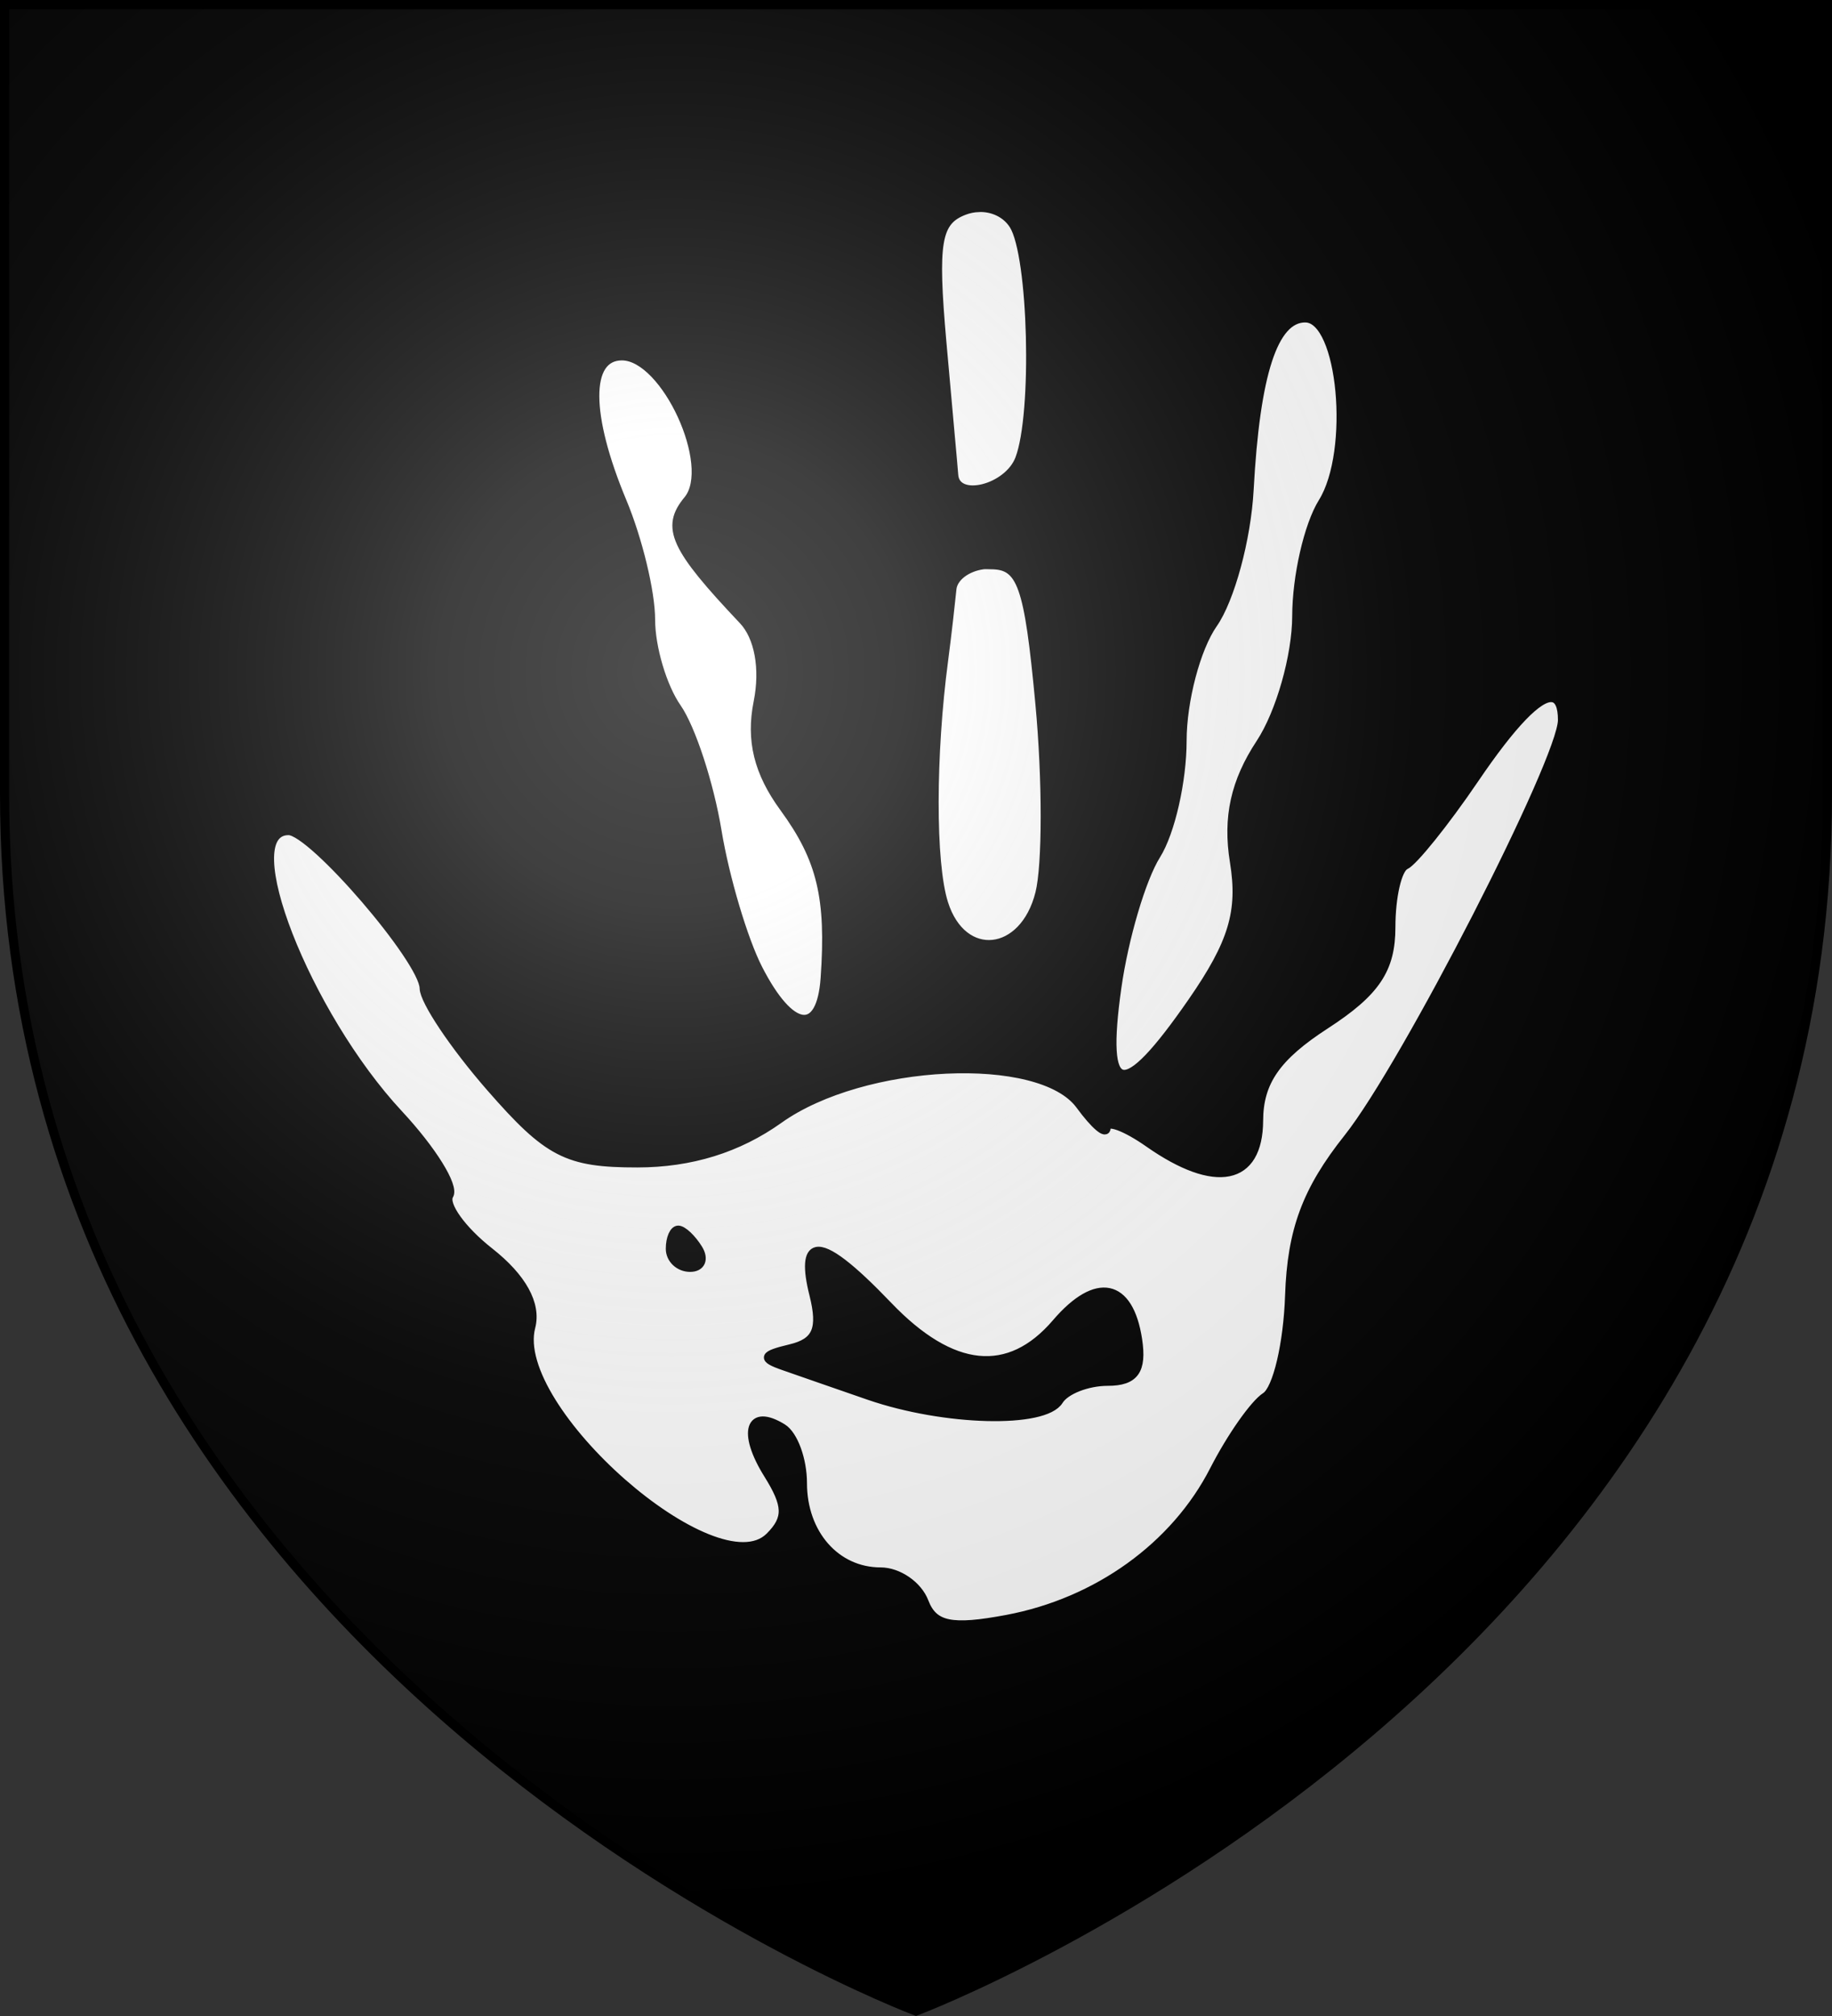 <?xml version="1.0" encoding="UTF-8" standalone="no"?>
<svg xmlns:dc="http://purl.org/dc/elements/1.1/" xmlns:cc="http://creativecommons.org/ns#" xmlns:rdf="http://www.w3.org/1999/02/22-rdf-syntax-ns#" xmlns:svg="http://www.w3.org/2000/svg" xmlns="http://www.w3.org/2000/svg" xmlns:xlink="http://www.w3.org/1999/xlink" xmlns:sodipodi="http://sodipodi.sourceforge.net/DTD/sodipodi-0.dtd" xmlns:inkscape="http://www.inkscape.org/namespaces/inkscape" width="600" height="660" viewBox="-300 -300 600 660" id="svg3765" version="1.1" inkscape:version="0.48.3.1 r9886" sodipodi:docname="Blason_Mordor.svg">
  <rect x="-300" y="-300" width="600" height="660" fill="#333333" stroke="none"/>
  <sodipodi:namedview pagecolor="#ffffff" bordercolor="#666666" borderopacity="1" objecttolerance="10" gridtolerance="10" guidetolerance="10" inkscape:pageopacity="0" inkscape:pageshadow="2" inkscape:window-width="902" inkscape:window-height="491" id="namedview3790" showgrid="false" inkscape:zoom="0.35757576" inkscape:cx="405.15764" inkscape:cy="384.1759" inkscape:window-x="-8" inkscape:window-y="-8" inkscape:window-maximized="1" inkscape:current-layer="layer3"/>
  <defs id="defs3767">
    <radialGradient id="Gradient1" gradientUnits="userSpaceOnUse" cx="-80" cy="-80" r="405">
      <stop style="stop-color:#fff;stop-opacity:0.31" offset="0" id="stop3770"/>
      <stop style="stop-color:#fff;stop-opacity:0.25" offset="0.19" id="stop3772"/>
      <stop style="stop-color:#6b6b6b;stop-opacity:0.125" offset="0.6" id="stop3774"/>
      <stop style="stop-color:#000;stop-opacity:0.125" offset="1" id="stop3776"/>
    </radialGradient>
    <clipPath id="shield_cut">
      <path id="shield" d="M-298.5,-298.5 h597 v258.5 C 298.5,246.2 0,358.39 0,358.39 0,358.39 -298.5,246.2 -298.5,-40z"/>
    </clipPath>
  </defs>
  <g id="layer4" inkscape:label="Fond écu" inkscape:groupmode="layer">
    <use xlink:href="#shield" fill="#e20909" id="use3781" style="fill:#000000"/>
  </g>
  <g id="layer3" inkscape:label="Meubles" inkscape:groupmode="layer">
    <path style="fill:#ffffff;stroke:#000000;stroke-width:2.723;stroke-miterlimit:4;stroke-opacity:1;stroke-dasharray:none" d="m 20.438,-231.94 c -1.545,0.072 -3.124,0.381 -4.663,0.971 -8.936,3.429 -10.077,10.149 -7.188,42.934 1.881,21.345 3.713,40.953 3.885,43.517 0.592,8.786 17.594,4.596 21.37,-5.245 5.658,-14.744 4.331,-66.636 -1.943,-76.544 -2.397,-3.785 -6.826,-5.85 -11.462,-5.634 z m 107.045,36.135 c -10.309,0 -16.213,18.173 -18.262,56.145 -0.876,16.227 -6.283,35.957 -11.851,43.906 -5.568,7.949 -10.102,25.235 -10.102,38.272 0,13.036 -3.79,29.922 -8.548,37.495 -4.758,7.573 -10.532,27.082 -12.822,43.323 -5.108,36.229 1.715,37.511 24.478,4.663 13.377,-19.303 16.431,-29.596 13.793,-45.848 -2.368,-14.592 0.272,-26.301 8.548,-38.855 6.521,-9.892 11.828,-28.632 11.851,-41.574 0.023,-12.942 3.832,-29.728 8.548,-37.3 10.427,-16.742 6.38,-60.225 -5.634,-60.225 z m -223.803,12.434 c -11.761,0 -11.661,19.222 0.194,47.597 5.129,12.275 9.325,29.581 9.325,38.66 0,9.079 3.848,22.008 8.548,28.752 4.7,6.744 10.668,25.022 13.211,40.409 2.543,15.386 8.593,35.669 13.405,45.071 10.599,20.71 20.42,22.12 21.759,3.108 1.847,-26.231 -1.161,-39.015 -13.405,-55.756 -8.474,-11.587 -11.04,-22.119 -8.548,-34.581 2.211,-11.056 0.269,-21.396 -4.857,-26.81 -22.558,-23.824 -25.575,-30.391 -18.067,-39.437 9.171,-11.05 -7.336,-47.014 -21.564,-47.014 z m 118.312,68.384 c -5.394,0.728 -9.72,4.031 -10.102,7.771 -0.437,4.274 -1.588,14.765 -2.72,23.313 -4.098,30.958 -4.203,66.411 0,79.652 6.142,19.352 26.129,17.211 31.278,-3.303 2.31,-9.205 2.341,-37.181 0,-62.167 -3.639,-38.833 -5.927,-45.266 -15.93,-45.266 -0.805,0 -1.755,-0.104 -2.526,0 z M 208.495,-71.47 c -4.434,-0.723 -13.283,8.505 -25.45,26.421 -9.868,14.532 -20.166,27.224 -22.73,28.364 -2.564,1.14 -4.663,10.263 -4.663,20.204 0,13.816 -4.992,21.32 -21.564,32.055 C 118.041,45.969 112.387,54.199 112.33,66.852 112.24,86.728 98.1,89.578 76.195,74.235 68.596,68.912 62.401,66.627 62.401,69.184 c 0,2.557 -3.879,-0.745 -8.742,-7.382 -12.968,-17.7 -70.974,-14.955 -98.497,4.663 -13.391,9.545 -28.875,14.37 -46.431,14.376 -23.001,0.009 -29.249,-3.171 -48.18,-24.867 -11.934,-13.677 -21.693,-28.289 -21.759,-32.444 -0.145,-9.209 -36.522,-51.482 -44.294,-51.482 -17.675,0 5.702,59.983 36.135,92.668 10.892,11.699 18.349,23.645 16.513,26.615 -1.836,2.97 4.099,11.289 13.211,18.456 10.739,8.447 15.556,17.188 13.599,24.673 -7.001,26.77 60.581,86.095 78.098,68.578 5.991,-5.991 5.758,-10.245 -0.583,-20.399 -8.61,-13.787 -6.024,-21.878 4.857,-15.153 3.647,2.254 6.605,10.405 6.605,18.067 0,16.553 10.851,28.947 25.45,28.947 5.789,0 12.265,4.405 14.376,9.908 3.022,7.875 8.87,9.036 27.004,5.634 29.625,-5.558 55.05,-23.87 67.801,-48.763 5.554,-10.843 13.17,-21.69 16.902,-24.09 3.732,-2.399 7.24,-17.247 7.771,-33.026 0.722,-21.434 5.631,-34.57 19.233,-51.677 18.778,-23.616 70.133,-123.808 70.133,-136.768 0,-4.458 -1.093,-6.859 -3.108,-7.188 z M -77.864,102.599 c 1.508,0 4.492,2.798 6.605,6.217 2.113,3.419 0.901,6.217 -2.72,6.217 -3.621,0 -6.605,-2.798 -6.605,-6.217 0,-3.419 1.212,-6.217 2.72,-6.217 z m 45.266,6.994 c 3.613,-0.816 11.356,5.19 23.507,17.873 20.9,21.815 39.585,23.613 54.979,5.634 13.208,-15.426 23.963,-13.216 26.81,5.44 1.538,10.08 -1.032,13.793 -9.908,13.793 -6.615,0 -13.817,2.798 -15.93,6.217 -4.797,7.762 -37.475,6.924 -62.167,-1.554 -10.258,-3.522 -22.847,-7.942 -27.975,-9.714 -7.437,-2.57 -6.965,-3.671 2.137,-5.828 8.601,-2.039 10.411,-6.387 7.577,-17.679 -2.203,-8.777 -1.839,-13.547 0.971,-14.182 z" id="path3843" inkscape:connector-curvature="0"/>
  </g>
  <g id="layer2" inkscape:label="Reflet final" inkscape:groupmode="layer" sodipodi:insensitive="true">
    <use xlink:href="#shield" fill="url(#Gradient1)" id="use3785"/>
  </g>
  <g id="layer1" inkscape:label="Contour final" inkscape:groupmode="layer" sodipodi:insensitive="true">
    <use xlink:href="#shield" style="fill:none;stroke:#000;stroke-width:3" id="use3788"/>
  </g>
</svg>